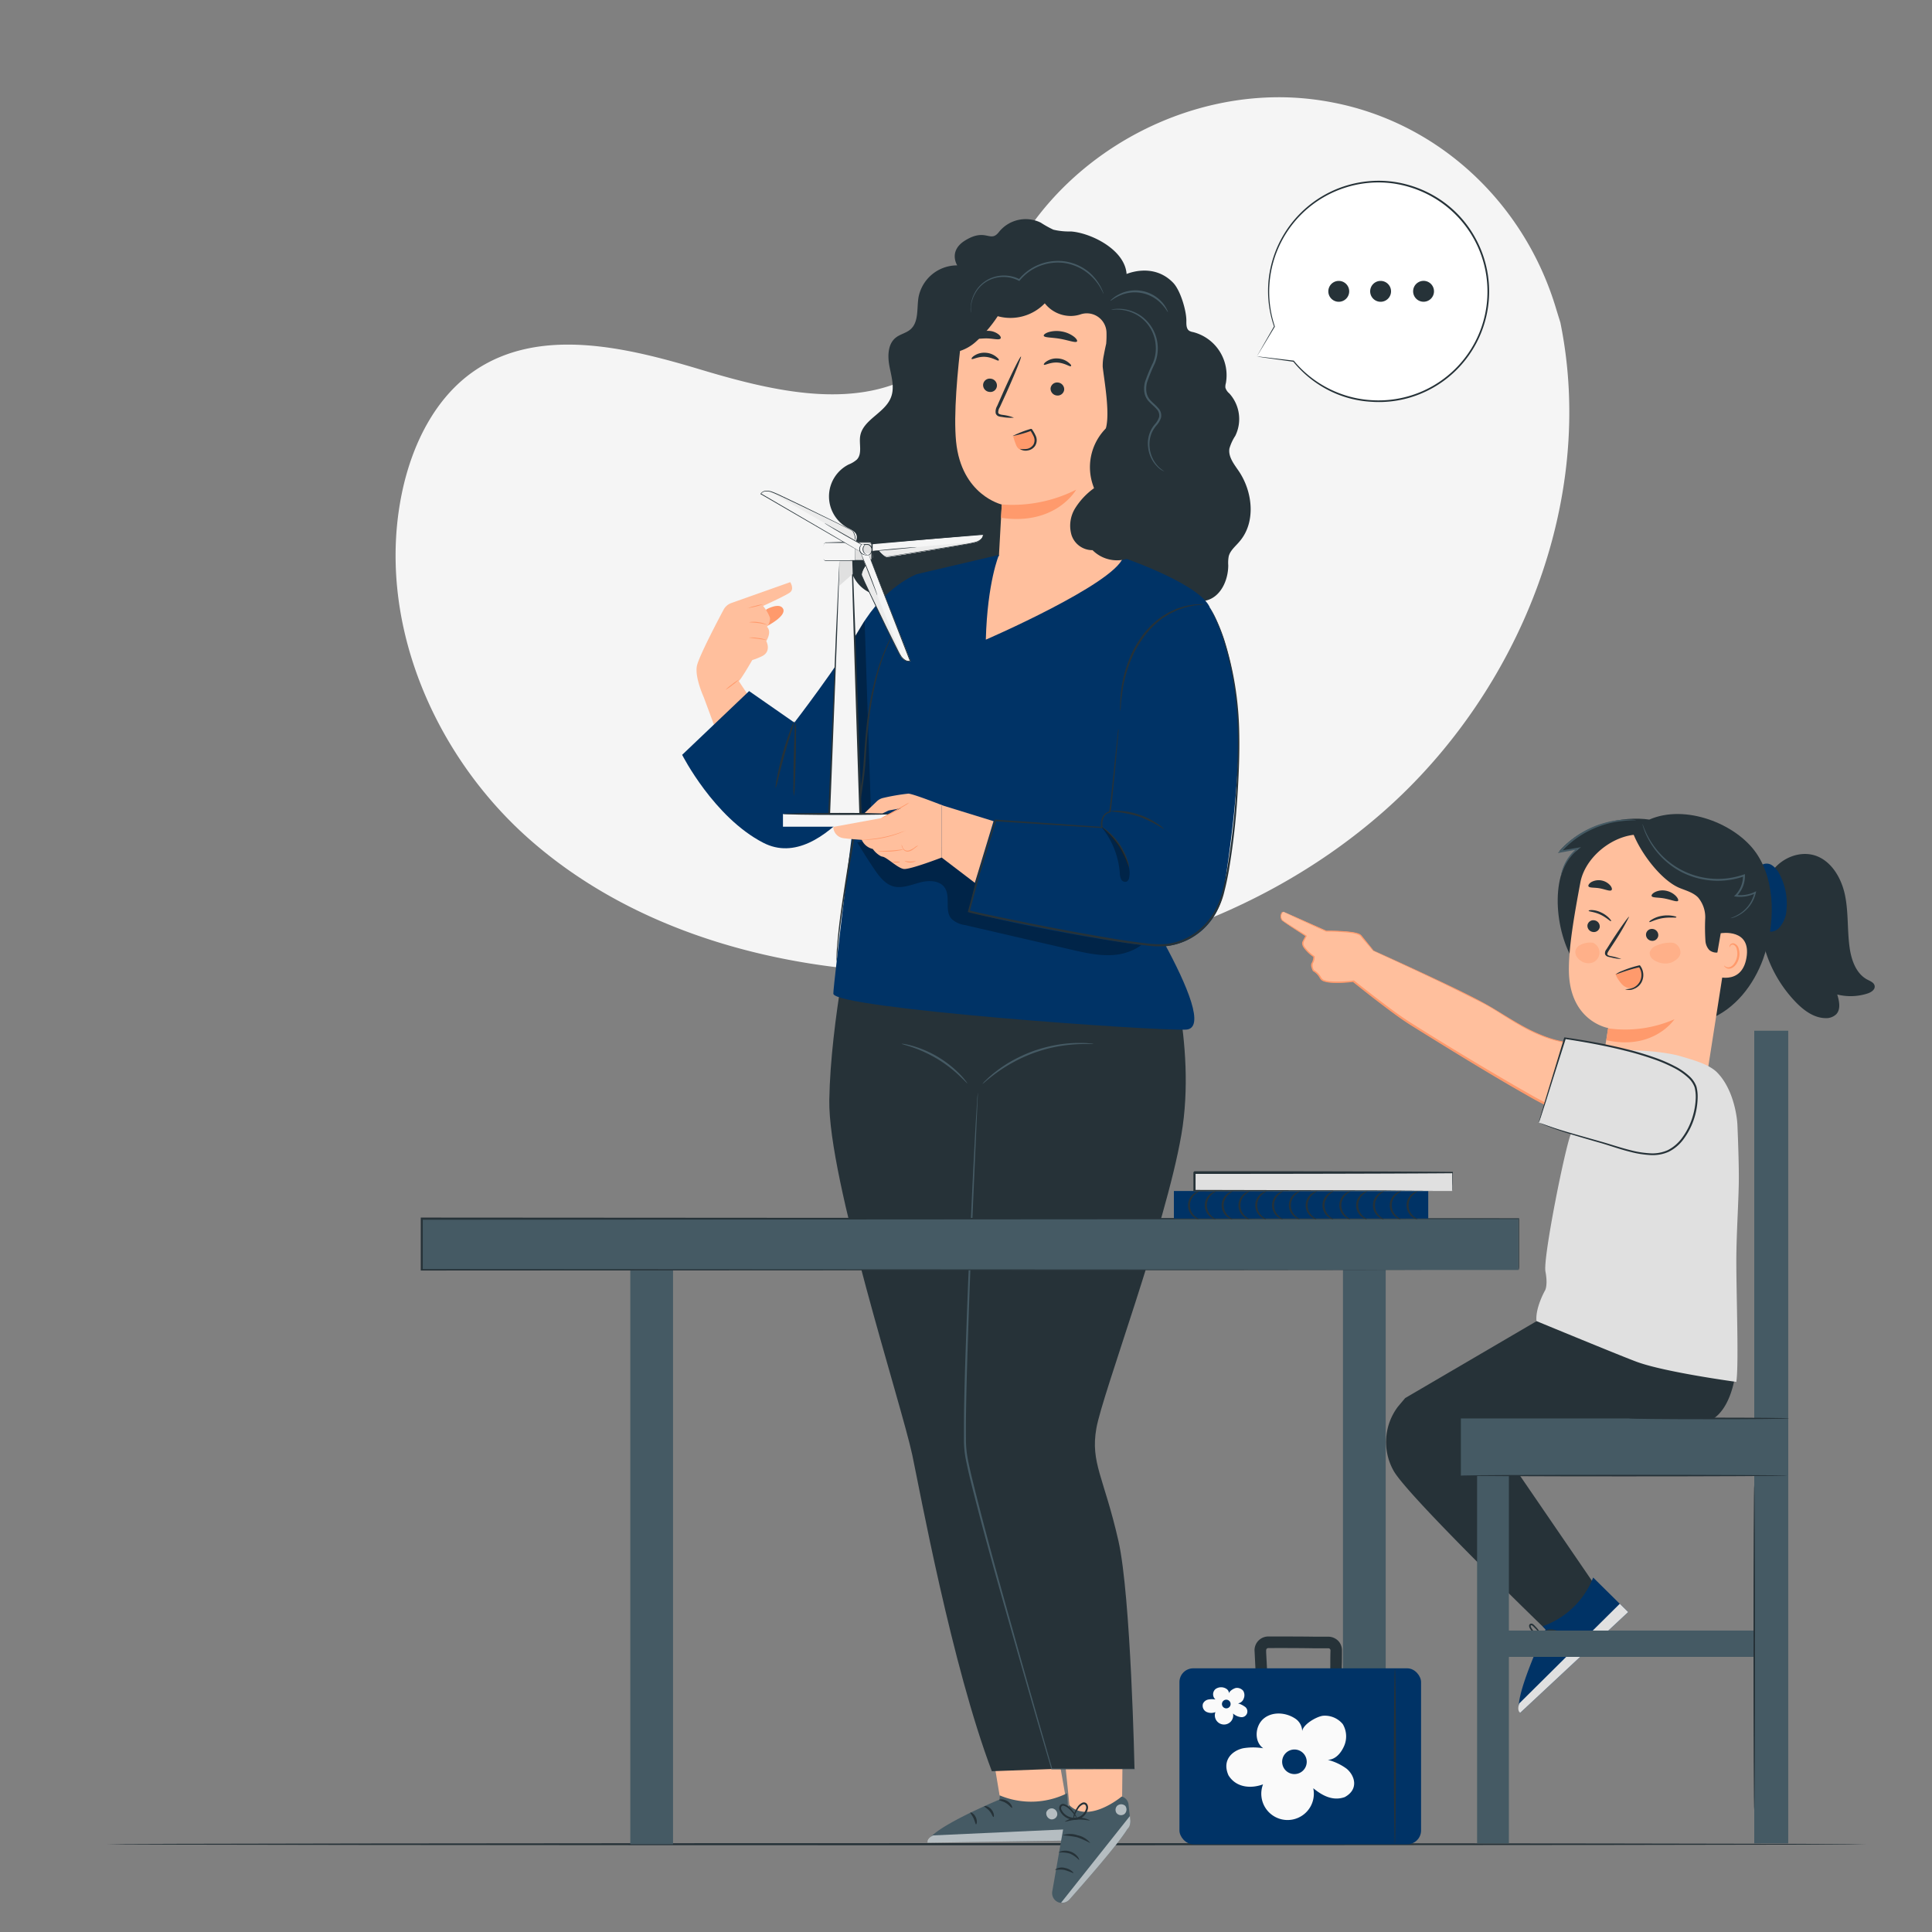 <svg xmlns="http://www.w3.org/2000/svg" viewBox="0 0 500 500"><rect x="0" y="0" width="500" height="500" fill="#808080" stroke="none"/><g id="freepik--background-simple--inject-6"><path d="M403.82,83.47l-1-3.23C394.82,53,372.81,32,345.2,26.58a73.53,73.53,0,0,0-10.77-1.33C308.34,24,281.92,37,266.69,58.56,257.74,71.24,252,87,239.1,95.58c-16.77,11.1-38.85,5.75-58,0s-41.25-11-58,.17c-10.48,7-16.47,19.32-19.06,31.72-6.84,32.84,8.07,67.77,33,89.75s58.35,32.21,91.43,34.18c46.35,2.76,94.63-10.53,129.73-41.5S413.2,129.4,403.82,83.47Z" style="fill:#f5f5f5"></path></g><g id="freepik--Floor--inject-6"><path d="M483,477.29c0,.15-102,.26-227.7.26s-227.73-.11-227.73-.26S129.55,477,255.34,477,483,477.15,483,477.29Z" style="fill:#263238"></path></g><g id="freepik--character-3--inject-6"><path d="M429.94,339.09l-30.5-1.27-1.78,4.1-34,19.9-1.88,2.23a15.18,15.18,0,0,0-1.17,16.49c3.37,6.36,40.29,42,40.29,42l13-10.64-21-30.69,10.06-8.35,37.21-4.5c8.11-1,9.07-13.85,9.07-13.85Z" style="fill:#263238"></path><path d="M399.23,420.88l.77.84s-8.9,18.74-6.57,21.56l27.94-26.08-9.06-8.94A21.84,21.84,0,0,1,399.23,420.88Z" style="fill:#003366"></path><path d="M421.37,417.2l-2.17-2.15-26,25.78s-.74,1.71.22,2.45Z" style="fill:#e0e0e0"></path><path d="M403.33,424.87s-.09-.3-.42-.62a3.74,3.74,0,0,0-1.57-.87,3.68,3.68,0,0,0-1.79-.06c-.45.1-.69.26-.68.31a9,9,0,0,1,2.36.14A9.08,9.08,0,0,1,403.33,424.87Z" style="fill:#263238"></path><path d="M404.5,423.18a4.11,4.11,0,0,0-4.55-1.26,22.15,22.15,0,0,1,2.36.3A19.17,19.17,0,0,1,404.5,423.18Z" style="fill:#263238"></path><path d="M401.79,427.55c.1,0-.3-1-1.31-1.61a2.56,2.56,0,0,0-2-.49c0,.12.89.25,1.8.84S401.69,427.61,401.79,427.55Z" style="fill:#263238"></path><path d="M399.06,423.94a2.22,2.22,0,0,0-.41-1.36,8,8,0,0,0-.91-1.25l-.62-.66a3.34,3.34,0,0,0-.38-.34.74.74,0,0,0-.64-.11.57.57,0,0,0-.37.59,1.22,1.22,0,0,0,.16.53,4.41,4.41,0,0,0,.52.78,4.67,4.67,0,0,0,1.18,1,2.31,2.31,0,0,0,1.35.46c0-.06-.5-.21-1.19-.7a5.24,5.24,0,0,1-1.05-1,4.63,4.63,0,0,1-.45-.72c-.14-.25-.15-.54,0-.55s.38.11.6.35l.63.63a9.35,9.35,0,0,1,.94,1.14C398.88,423.43,399,424,399.06,423.94Z" style="fill:#263238"></path><path d="M398.79,424s.09,0,.24,0l.12,0-.11-.07a4.74,4.74,0,0,0-1.5-.6,5.92,5.92,0,0,0-1.26-.14,5.85,5.85,0,0,0-.71,0,1,1,0,0,0-.41.11.62.62,0,0,0-.34.41.55.55,0,0,0,.32.59,1.79,1.79,0,0,0,.48.14,5.4,5.4,0,0,0,.87.1,4.81,4.81,0,0,0,1.45-.19,2.44,2.44,0,0,0,1.19-.59c0-.06-.49.16-1.26.31a5.8,5.8,0,0,1-1.37.09,5.89,5.89,0,0,1-.8-.11c-.29,0-.53-.18-.48-.25,0-.24.68-.24,1.07-.26a7.4,7.4,0,0,1,1.19.07,9.39,9.39,0,0,1,1.5.39v-.11C398.85,424,398.79,424,398.79,424Z" style="fill:#263238"></path><path d="M485.16,255.16c-.13-.85-1.1-1.23-1.86-1.62-2.91-1.51-4.15-5-4.61-8.24-.65-4.54-.28-9.21-1.22-13.7s-3.66-9.07-8.08-10.3c-3.71-1-7.84.63-10.3,3.58l-3.71,11.3a33.42,33.42,0,0,0,9.44,23.25c2.05,2.1,4.63,4,7.57,4.06a3.76,3.76,0,0,0,2.82-1c1.23-1.3.79-3.39.27-5.11a14.25,14.25,0,0,0,7.82-.26C484.24,256.82,485.32,256.13,485.16,255.16Z" style="fill:#263238"></path><path d="M455.64,224.06a2.48,2.48,0,0,1,2.89-.17,5.64,5.64,0,0,1,2,2.33,16.38,16.38,0,0,1,1.82,9.17,7.61,7.61,0,0,1-2,4.83c-.86.82-2.31,1.27-3.21.5s-.72-2.06-.57-3.17a30.41,30.41,0,0,0-1.25-13.33" style="fill:#003366"></path><path d="M454.5,220.75c-5.21-7.54-18.3-12.75-27.67-8.64-6.66-1-17,1-23.26,8.15,1.88.08,3-.57,4.92-.49-7.28,4.74-6.52,20.08-1.44,28.62l35.27,15.4c6.72-2.63,11.54-8.88,14-15.67C459.37,239.48,459.71,228.29,454.5,220.75Z" style="fill:#263238"></path><path d="M409,228.36c1.41-7.4,10.38-13.83,17.71-12.11l14.4,4.66a11.26,11.26,0,0,1,7.66,12.42l-1.26,8.15-5.61,35.86h0s-4.08,15.76-17.49,13.14c-12-2.35-9.75-15.09-9.75-15.1l1.55-9.32s-9.76-1.62-10.17-14.3C405.87,245.46,407.47,236.57,409,228.36Z" style="fill:#ffbf9d"></path><path d="M410.84,239.38a1.61,1.61,0,0,0,1.33,1.8A1.54,1.54,0,0,0,414,240a1.61,1.61,0,0,0-1.33-1.81A1.54,1.54,0,0,0,410.84,239.38Z" style="fill:#263238"></path><path d="M411.15,235.74c.13.2,1.43.22,3,.95s2.52,1.74,2.73,1.7,0-.3-.4-.75a6.9,6.9,0,0,0-2.14-1.51,6,6,0,0,0-2.44-.61C411.32,235.52,411.08,235.65,411.15,235.74Z" style="fill:#263238"></path><path d="M426,241.66a1.59,1.59,0,0,0,1.33,1.8,1.53,1.53,0,0,0,1.82-1.23,1.61,1.61,0,0,0-1.33-1.8A1.53,1.53,0,0,0,426,241.66Z" style="fill:#263238"></path><path d="M426.87,238.63c.25.08,1.46-.68,3.35-1s3.4-.05,3.58-.21-.18-.26-.85-.39a8.24,8.24,0,0,0-2.9,0,7.22,7.22,0,0,0-2.63,1C426.9,238.33,426.75,238.59,426.87,238.63Z" style="fill:#263238"></path><path d="M419.6,248.2a14.73,14.73,0,0,0-2.73-.76c-.44-.1-.84-.22-.89-.46s.15-.6.4-1l1.58-2.4a69.34,69.34,0,0,0,3.66-6.33c-.18-.08-2.12,2.62-4.33,6l-1.53,2.42a1.53,1.53,0,0,0-.37,1.29,1.12,1.12,0,0,0,.66.6,4.28,4.28,0,0,0,.73.18A13.57,13.57,0,0,0,419.6,248.2Z" style="fill:#263238"></path><path d="M416.15,266.13a31.85,31.85,0,0,0,17.2-2.35s-5.34,8.14-17.63,5.42Z" style="fill:#ff9a6c"></path><path d="M427.43,231.85c.13.55,1.66.34,3.43.69s3.19,1,3.44.56c.11-.23-.12-.76-.68-1.31a4.94,4.94,0,0,0-2.52-1.28,4.5,4.5,0,0,0-2.72.33C427.72,231.16,427.37,231.58,427.43,231.85Z" style="fill:#263238"></path><path d="M411.08,229.34c.22.52,1.54.29,3,.57s2.66.85,3,.43c.18-.2.07-.7-.39-1.24a4,4,0,0,0-4.88-.81C411.25,228.66,411,229.09,411.08,229.34Z" style="fill:#263238"></path><path d="M424.47,250.19a6.92,6.92,0,0,1,.26,3.52,2.9,2.9,0,0,1-2,2,3.23,3.23,0,0,1-2.93-.94,9.62,9.62,0,0,1-1.75-2.68C420.06,251.51,422.51,250.81,424.47,250.19Z" style="fill:#ff9a6c"></path><path d="M420.58,256a5.48,5.48,0,0,0,2.15-.4A3.65,3.65,0,0,0,424.4,254a3.65,3.65,0,0,0-.28-3.79l.25.1c-3.57.79-6.13,1.95-6.18,1.82a6.07,6.07,0,0,1,1.65-.87,26.77,26.77,0,0,1,4.42-1.43l.15,0,.1.13a3.86,3.86,0,0,1,.6,1.2,4,4,0,0,1-.31,3.1,3.77,3.77,0,0,1-1.93,1.66A2.85,2.85,0,0,1,420.58,256Z" style="fill:#263238"></path><path d="M447.32,220.35a16.07,16.07,0,0,0-6.13-3.79,38,38,0,0,0-15.93-2.46l-3.39-1c1.12,5.62,7.48,14.49,12.77,16.69,1.68.69,3.53,1.17,4.81,2.46a7.92,7.92,0,0,1,1.86,5.44,52.39,52.39,0,0,0,.06,5.88,3.84,3.84,0,0,0,1,2.3,2.87,2.87,0,0,0,3,.41,5.25,5.25,0,0,0,2.31-2.14,17.72,17.72,0,0,0,2-6.41,39.44,39.44,0,0,0,.85-9.05A13.42,13.42,0,0,0,447.32,220.35Z" style="fill:#263238"></path><path d="M445.32,241.53c.2-.06,7.92-1.24,6.67,6.31s-8.57,4.73-8.55,4.52S445.32,241.53,445.32,241.53Z" style="fill:#ffbf9d"></path><path d="M446.22,249.88s.11.11.32.25a1.27,1.27,0,0,0,1,.18c.85-.16,1.73-1.31,2-2.67a4.34,4.34,0,0,0-.06-1.94,1.52,1.52,0,0,0-.82-1.17.66.66,0,0,0-.83.23c-.14.19-.12.35-.16.36s-.14-.16,0-.46a.88.88,0,0,1,.38-.42,1,1,0,0,1,.76-.07,1.88,1.88,0,0,1,1.18,1.4,4.49,4.49,0,0,1,.1,2.17c-.3,1.52-1.31,2.81-2.46,2.95a1.46,1.46,0,0,1-1.17-.4C446.2,250.06,446.19,249.89,446.22,249.88Z" style="fill:#ff9a6c"></path><path d="M447.82,237.64a13.35,13.35,0,0,0,2.34-1.13,8.92,8.92,0,0,0,2.22-2,8.61,8.61,0,0,0,1.66-3.55l.27.21a9,9,0,0,1-5.11.86l-.45-.06.33-.32a7,7,0,0,0,2-5.09l.32.22a20.36,20.36,0,0,1-6,1.15,20.74,20.74,0,0,1-10.2-2.23,20.62,20.62,0,0,1-9.5-10.41c-.24-.64-.41-1.14-.5-1.49a2.73,2.73,0,0,1-.13-.53c.05,0,.27.7.81,1.94a21.34,21.34,0,0,0,3,4.83,20.36,20.36,0,0,0,22.39,6.29l.32-.11v.33a7.43,7.43,0,0,1-2.2,5.42l-.13-.38a8.64,8.64,0,0,0,4.88-.76l.36-.18-.09.38a8.81,8.81,0,0,1-1.79,3.68,9.2,9.2,0,0,1-2.34,2,8.9,8.9,0,0,1-1.79.81A2.49,2.49,0,0,1,447.82,237.64Z" style="fill:#455a64"></path><path d="M404,226.67a2.13,2.13,0,0,1,.07-.61,11.78,11.78,0,0,1,4.19-6.63l.16.38-4.59.84-.68.13.46-.52a24,24,0,0,1,14.72-7.94,22.05,22.05,0,0,1,3.78-.2,6.55,6.55,0,0,1,1.39.15,39.65,39.65,0,0,0-5.12.4,25.27,25.27,0,0,0-11.2,4.89,25.86,25.86,0,0,0-3.21,3l-.23-.39,4.61-.79.83-.14-.66.52a12.48,12.48,0,0,0-3.71,4.73C404.18,225.84,404,226.68,404,226.67Z" style="fill:#455a64"></path><path d="M433.06,244a8.8,8.8,0,0,0-4.44.75,2.64,2.64,0,0,0-1.66,1.71,1.9,1.9,0,0,0,.54,1.56,3.88,3.88,0,0,0,1.44.91,5.07,5.07,0,0,0,3.49.21c1.12-.4,2.5-1.46,2.46-2.65a2.62,2.62,0,0,0-1.83-2.49" style="fill:#ffb089"></path><path d="M412.4,244a5.4,5.4,0,0,0-3.46.58,2.14,2.14,0,0,0-1.24,1.63,2.34,2.34,0,0,0,.48,1.58,3.47,3.47,0,0,0,1.16,1,3.29,3.29,0,0,0,2.76.34,2.76,2.76,0,0,0,.3-5.08" style="fill:#ffb089"></path><path d="M449.36,357.63c.67-4.46,0-21.83,0-31.3,0-7,.66-16.29.65-21.8s-.38-13.66-.38-13.66-.4-8.34-5.21-13.29c-2.09-2.14-6.23-3.27-9.64-4.27-2.95-.86-11.56-2.23-23.6-1.09l-.76,9.42a86.75,86.75,0,0,1-3.82,11.69c-1.43,3-7.31,32.23-6.64,35.73s-.07,4.84-.07,4.84-2.59,4.51-2.25,8c0,0,22.59,9.34,26.17,10.62C431.24,355.18,449.36,357.63,449.36,357.63Z" style="fill:#e0e0e0"></path><path d="M332.26,236l11,4.94s8-.14,8.95,1.16,3.18,3.93,3.18,3.93,25.45,11.5,31.37,15.2,9.67,6.14,15.26,7.84,15.54,1.23,22.29,4.44,14.13,15.13,8.39,19.08-23.32-2.29-31.35-6.13-32.82-19.18-37.28-22.1S350.28,254,350.28,254s-7.49,1-8.43-.7-1.88-2-1.88-2-.8-1.28-.32-2a3.11,3.11,0,0,0,.41-1.71s-3.56-2.41-2.79-3.88l.77-1.46s-4-2.46-6-3.89C331.2,237.74,331.54,235.94,332.26,236Z" style="fill:#ffbf9d"></path><path d="M332.26,236a.55.55,0,0,0-.49.35,1.71,1.71,0,0,0,.15,1.76c1.33,1,3.49,2.27,6.17,4l.08.05,0,.08c-.36.87-1.33,1.81-.53,2.78a9.51,9.51,0,0,0,2.54,2.42l.05,0v.06a3.19,3.19,0,0,1-.47,1.87,2.18,2.18,0,0,0,.37,1.77l-.07-.06a4.61,4.61,0,0,1,1.88,1.93,1.56,1.56,0,0,0,1,.71,7.28,7.28,0,0,0,1.36.25,30.65,30.65,0,0,0,6-.22h.07l.06,0c2.21,1.75,4.56,3.6,7.07,5.5s5.13,3.89,8.05,5.7c5.82,3.67,12.18,7.56,19,11.61,3.39,2,6.9,4.09,10.53,6.13a83.79,83.79,0,0,0,11.44,5.62,91.63,91.63,0,0,0,12.62,4.07,42.65,42.65,0,0,0,6.68,1.07,19.28,19.28,0,0,0,3.4-.05,7.83,7.83,0,0,0,3.19-1,4.33,4.33,0,0,0,2-2.82,7.94,7.94,0,0,0-.17-3.59,19.19,19.19,0,0,0-3.29-6.48,21.53,21.53,0,0,0-5.15-5,15,15,0,0,0-3.16-1.56,27.07,27.07,0,0,0-3.37-1c-4.56-1.08-9.18-1.3-13.63-2a28.19,28.19,0,0,1-6.42-1.75,42.84,42.84,0,0,1-5.82-2.81c-3.69-2.07-7-4.47-10.5-6.2s-6.86-3.45-10.08-5c-6.47-3.09-12.34-5.81-17.45-8.14l0,0,0,0L352.69,243l-.6-.75a1.86,1.86,0,0,0-.74-.42,9.89,9.89,0,0,0-1.74-.39,48.75,48.75,0,0,0-6.36-.33h-.05l-8.15-3.72-2.09-1c-.47-.22-.7-.35-.7-.35l.72.3,2.11.91,8.2,3.63h-.05a47.2,47.2,0,0,1,6.4.29,9.8,9.8,0,0,1,1.8.38,2.09,2.09,0,0,1,.88.51l.61.75c.81,1,1.67,2.07,2.57,3.17l-.06,0c5.13,2.31,11,5,17.49,8.07,3.24,1.54,6.63,3.17,10.11,5s6.87,4.14,10.53,6.19a44.32,44.32,0,0,0,5.76,2.77,28,28,0,0,0,6.33,1.71c4.41.67,9,.89,13.66,2a26.53,26.53,0,0,1,3.44,1c.56.19,1.11.46,1.67.69a16.72,16.72,0,0,1,1.59.91,21.85,21.85,0,0,1,5.28,5.1,19.33,19.33,0,0,1,3.38,6.66,8.25,8.25,0,0,1,.17,3.83A4.86,4.86,0,0,1,432.6,293a8.32,8.32,0,0,1-3.4,1,18.53,18.53,0,0,1-3.49.05,42.27,42.27,0,0,1-6.77-1.08,90.89,90.89,0,0,1-12.69-4.1,85.9,85.9,0,0,1-11.5-5.66c-3.63-2.05-7.13-4.12-10.52-6.15-6.78-4.07-13.13-8-19-11.66-2.93-1.84-5.55-3.86-8.06-5.76s-4.84-3.76-7.05-5.53l.13,0a30.5,30.5,0,0,1-6.07.2,7.54,7.54,0,0,1-1.43-.28,1.86,1.86,0,0,1-1.16-.85,4.48,4.48,0,0,0-1.71-1.81l-.06,0,0,0a3.93,3.93,0,0,1-.41-1,1.52,1.52,0,0,1,0-1.07,3,3,0,0,0,.46-1.73l.05.1a9.85,9.85,0,0,1-2.59-2.51,2.31,2.31,0,0,1-.33-.81,1.63,1.63,0,0,1,0-.44,1.76,1.76,0,0,1,.16-.39c.24-.47.48-.92.71-1.35l0,.13c-2.69-1.8-4.8-3.1-6.15-4.14a1.78,1.78,0,0,1-.12-1.85A.53.53,0,0,1,332.26,236Z" style="fill:#ff9a6c"></path><path d="M398.19,290.55,405,268.74s15.32,2.57,19.92,3.59c4.87,1.07,11.94,3.5,14.59,9s-2.7,14.14-8.3,16.78S398.19,290.55,398.19,290.55Z" style="fill:#e0e0e0"></path><path d="M398.19,290.55a1.88,1.88,0,0,1,.09-.38c.09-.29.19-.66.33-1.14l1.31-4.37,4.86-16,.05-.17.18,0c4.65.67,9.91,1.55,15.5,2.92a78.9,78.9,0,0,1,8.56,2.58,39.51,39.51,0,0,1,4.29,1.9,16.93,16.93,0,0,1,4,2.77,6.87,6.87,0,0,1,1.67,2.52,10.31,10.31,0,0,1,.32,2.95,18.81,18.81,0,0,1-1,5.62,18.06,18.06,0,0,1-2.53,4.9,10.72,10.72,0,0,1-4,3.45,10.21,10.21,0,0,1-5,.81,25.73,25.73,0,0,1-4.67-.75c-3-.73-5.61-1.71-8.08-2.41-4.95-1.42-9-2.6-11.67-3.58-1.36-.48-2.4-.89-3.11-1.18l-.8-.36-.25-.12a1.49,1.49,0,0,1,.29.09l.8.29c.72.26,1.77.64,3.13,1.09,2.73.91,6.74,2,11.71,3.42,2.49.68,5.16,1.63,8.09,2.34a25.13,25.13,0,0,0,4.59.72,9.73,9.73,0,0,0,4.74-.79,10.36,10.36,0,0,0,3.82-3.32,17.58,17.58,0,0,0,2.45-4.76,19,19,0,0,0,1-5.47,10.23,10.23,0,0,0-.31-2.78,6.33,6.33,0,0,0-1.54-2.32,16.66,16.66,0,0,0-3.83-2.67,40.69,40.69,0,0,0-4.23-1.88,81.92,81.92,0,0,0-8.5-2.58c-5.56-1.39-10.8-2.29-15.44-3l.23-.14c-2.1,6.58-3.82,12-5,15.8-.61,1.87-1.09,3.34-1.42,4.39l-.39,1.15A3.5,3.5,0,0,1,398.19,290.55Z" style="fill:#263238"></path><rect x="335.13" y="421.7" width="102.5" height="8.23" transform="translate(-39.43 812.19) rotate(-90)" style="fill:#455a64"></rect><rect x="387" y="422" width="69.86" height="6.81" transform="translate(843.87 850.8) rotate(180)" style="fill:#455a64"></rect><rect x="454" y="266.75" width="8.79" height="210.31" transform="translate(916.79 743.81) rotate(180)" style="fill:#455a64"></rect><rect x="378.07" y="367.08" width="84.72" height="14.8" transform="translate(840.86 748.97) rotate(180)" style="fill:#455a64"></rect><path d="M378.07,381.89c0,.11,18.92.2,42.24.2s42.24-.09,42.24-.2-18.9-.21-42.24-.21S378.07,381.77,378.07,381.89Z" style="fill:#263238"></path><path d="M421.48,367.08c0,.12,9.3.21,20.77.21s20.76-.09,20.76-.21-9.29-.2-20.76-.2S421.48,367,421.48,367.08Z" style="fill:#263238"></path><path d="M454,384.35c-.11,0-.2,18.83-.2,42s.09,42.07.2,42.07.2-18.83.2-42.07S454.11,384.35,454,384.35Z" style="fill:#263238"></path></g><g id="freepik--character-2--inject-6"><polygon points="275.82 465.29 274.14 455.74 257.2 455.71 259.05 466.8 265.1 470.45 275.82 465.29" style="fill:#ffbf9d"></polygon><path d="M258.69,464.63v1.09s-18.48,7.63-18.65,11.15l36.83-.54-.68-12.25A21,21,0,0,1,258.69,464.63Z" style="fill:#455a64"></path><g style="opacity:0.6"><path d="M272.53,468.06a1.5,1.5,0,0,1,1.07,1.7,1.45,1.45,0,0,1-1.68,1.07A1.59,1.59,0,0,1,270.8,469a1.5,1.5,0,0,1,1.87-.92" style="fill:#fff"></path></g><g style="opacity:0.6"><path d="M276.88,476.33l-.16-2.94L241.48,475s-1.63.74-1.43,1.89Z" style="fill:#fff"></path></g><path d="M258.57,465.83c0,.18.91.25,1.8.81s1.38,1.32,1.54,1.24-.12-1.11-1.21-1.77S258.53,465.66,258.57,465.83Z" style="fill:#263238"></path><path d="M254.73,467.48c0,.18.74.47,1.37,1.22s.81,1.56,1,1.55.28-1-.51-1.95S254.73,467.31,254.73,467.48Z" style="fill:#263238"></path><path d="M252.6,472.14c.17,0,.4-.87-.07-1.85s-1.33-1.35-1.4-1.2.45.67.83,1.48S252.42,472.12,252.6,472.14Z" style="fill:#263238"></path><polygon points="274.4 444.06 277.32 472.49 290.35 470.32 290.64 442.33 274.4 444.06" style="fill:#ffbf9d"></polygon><path d="M290.3,464.93s-8.63,7.26-13.63,2.17l-.91,2.78-3.43,19.58a2.56,2.56,0,0,0,1.77,2.92,2.6,2.6,0,0,0,2.64-.75c3.47-3.89,16.13-18.23,15.82-20l-.5-4.68a2.38,2.38,0,0,0-1.76-2Z" style="fill:#455a64"></path><g style="opacity:0.6"><path d="M274.57,492.47,292.41,470l.1,1a2.83,2.83,0,0,1-.73,2.35c-1.4,2.26-5.38,7.39-15,18.23a2.61,2.61,0,0,1-2.25.85Z" style="fill:#fff"></path></g><g style="opacity:0.6"><path d="M289.22,467.25a1.49,1.49,0,0,0-.24,2,1.51,1.51,0,0,0,2,.24,1.56,1.56,0,0,0,.25-2.12,1.57,1.57,0,0,0-2.14,0" style="fill:#fff"></path></g><path d="M279.27,481.4a7.4,7.4,0,0,0-2.34-1.68,7.84,7.84,0,0,0-2.91-.27c0-.06.27-.28.85-.41a4,4,0,0,1,2.25.18,3.89,3.89,0,0,1,1.81,1.33C279.26,481,279.33,481.37,279.27,481.4Z" style="fill:#263238"></path><path d="M277.8,484.79a21.43,21.43,0,0,0-2.29-.84c-1.31-.26-2.39.07-2.45-.08a2.92,2.92,0,0,1,2.56-.44C277.12,483.71,277.93,484.71,277.8,484.79Z" style="fill:#263238"></path><path d="M282.18,477a24.2,24.2,0,0,0-3.44-1.53,27.77,27.77,0,0,0-3.76-.5,5.82,5.82,0,0,1,3.91,0A5.52,5.52,0,0,1,282.18,477Z" style="fill:#263238"></path><path d="M282.07,471.1c-.05.15-1.48-.28-3.26-.18s-3.17.65-3.23.5a6.49,6.49,0,0,1,6.49-.32Z" style="fill:#263238"></path><path d="M277.79,471s-.06-.33,0-.91a6.38,6.38,0,0,1,1-2.33,2.9,2.9,0,0,1,1.37-1.24,1,1,0,0,1,1.13.32,1.58,1.58,0,0,1,.29,1.12,3.6,3.6,0,0,1-3.46,3,4.17,4.17,0,0,1-3.89-2.47,1.36,1.36,0,0,1,.05-1.18,1,1,0,0,1,1.09-.43,3.63,3.63,0,0,1,1.56,1,7,7,0,0,1,1.51,2,2.16,2.16,0,0,1,.3.87,11.18,11.18,0,0,0-2.07-2.61,3.34,3.34,0,0,0-1.38-.81.53.53,0,0,0-.6.23.94.94,0,0,0,0,.77,3.72,3.72,0,0,0,3.4,2.11,3.12,3.12,0,0,0,3-2.48,1.18,1.18,0,0,0-.17-.79.57.57,0,0,0-.62-.19,2.67,2.67,0,0,0-1.18,1A9.14,9.14,0,0,0,277.79,471Z" style="fill:#263238"></path><path d="M220.75,237.77s-5.79,26.4-6.13,46.89,18.64,78.57,21.48,91.9c1.93,9.07,10.21,54.42,20.59,81.83l15.53-.57s-13-92.24-13-101.9,1.41-61.13,1.41-61.13l3.45-39.17Z" style="fill:#263238"></path><path d="M301.53,244.84c-1.14.43-41.11,9-41.11,9S251,360.05,250.36,374s21.86,83.84,21.86,83.84h21.39s-.92-44.79-4.16-59.05c-3.76-16.52-7.28-20.2-5.71-29.15s17.91-52.26,22-76S301.53,244.84,301.53,244.84Z" style="fill:#263238"></path><path d="M233.33,270.12s.29,0,.8.08a19.83,19.83,0,0,1,2.12.5,28,28,0,0,1,12.22,7.36,16.73,16.73,0,0,1,1.43,1.65c.32.41.48.64.45.67s-.81-.8-2.14-2.05a33.75,33.75,0,0,0-5.64-4.29,34.42,34.42,0,0,0-6.43-3C234.42,270.46,233.31,270.2,233.33,270.12Z" style="fill:#455a64"></path><path d="M293.9,457.82l-.37,0-1.09,0-4.24,0-16,.08h-.12l0-.12c-2.54-8.62-5.78-19.75-9.43-32.58S254.85,398,251,382.46c-.39-1.68-.78-3.35-1.09-5a26.46,26.46,0,0,1-.44-5.09c0-3.36,0-6.68.08-9.93.13-6.51.35-12.78.56-18.76.42-11.95.9-22.71,1.32-31.75s.8-16.34,1.09-21.39c.16-2.51.28-4.46.37-5.82,0-.66.09-1.17.13-1.51s.07-.51.07-.51c-.06,1.42-.51,11.43-1.29,29.25-.38,9-.81,19.79-1.21,31.75-.2,6-.4,12.24-.53,18.75-.06,3.25-.11,6.56-.07,9.91a26.28,26.28,0,0,0,.43,5c.3,1.66.7,3.34,1.09,5,3.8,15.48,7.95,30,11.53,42.82s6.83,24,9.29,32.61l-.15-.12,16,.08,4.24,0,1.09,0A1.7,1.7,0,0,1,293.9,457.82Z" style="fill:#455a64"></path><path d="M283,270.16c0,.1-1.77-.06-4.6.1a39.7,39.7,0,0,0-4.93.61A38.19,38.19,0,0,0,262.08,275a39.38,39.38,0,0,0-4.2,2.66c-2.29,1.67-3.54,2.91-3.61,2.84a5.25,5.25,0,0,1,.84-.91,13.61,13.61,0,0,1,1.06-1c.43-.37.91-.81,1.49-1.23a34,34,0,0,1,4.18-2.79,39.53,39.53,0,0,1,5.61-2.57,38.72,38.72,0,0,1,5.95-1.57,35.87,35.87,0,0,1,5-.51c.72,0,1.36,0,1.93,0a14.06,14.06,0,0,1,1.46.09A6.79,6.79,0,0,1,283,270.16Z" style="fill:#455a64"></path><path d="M292.32,145.32c-1.84-1.51-7.17-2.6-12.19-3.73l-19.94-.35c-.4.19-5.7,2.89-5.7,2.89l-5.65,6.53-3.49,14.91,1.85,11.63s41.63-24,41.34-24.07S292.32,145.32,292.32,145.32Z" style="fill:#ffbf9d"></path><path d="M221.64,138.4c-.33-.88-1.32-1.29-2.15-1.73a9.26,9.26,0,0,1,.16-16.47,7.1,7.1,0,0,0,2.13-1.29c1.41-1.52.52-4,.83-6,.67-4.35,6.48-6,8-10.15.95-2.51.1-5.29-.41-7.92s-.47-5.8,1.63-7.46c1.13-.9,2.67-1.17,3.77-2.11,2.26-1.94,1.62-5.5,2.13-8.43a10.17,10.17,0,0,1,10-8.16s-2.41-3.73,2.1-6.48c5.44-3.32,6.43.8,8.72-2.19a8.85,8.85,0,0,1,10.8-2.39,26.76,26.76,0,0,0,3.26,1.82,17.52,17.52,0,0,0,4.53.46c5.8.41,16.32,5.83,14.15,13.59l-29.83,69.26a67.9,67.9,0,0,0-11.91,5.77c-1.11.72-1.48,10.36-2.73,10.77a8.5,8.5,0,0,1-4.87-.07,14,14,0,0,1-8.27-6.42,8.91,8.91,0,0,1-12.81-11.41C221.36,140.42,222,139.39,221.64,138.4Z" style="fill:#263238"></path><path d="M293.63,83.4,294,79l-26.46-6.7c-8.19-1.37-17.61,6.36-18.63,14.61-1.14,9.17-2.16,20.4-1.48,27.33,1.36,13.93,11.83,16.33,11.83,16.33l-.76,13.7,30.5,2.22Z" style="fill:#ffbf9d"></path><path d="M254.43,99.53a1.78,1.78,0,0,0,1.6,1.89A1.69,1.69,0,0,0,258,99.93,1.78,1.78,0,0,0,256.36,98,1.71,1.71,0,0,0,254.43,99.53Z" style="fill:#263238"></path><path d="M251.46,92.9c.21.24,1.61-.67,3.51-.55s3.25,1.16,3.47.94-.09-.53-.68-1a4.79,4.79,0,0,0-2.75-1,4.64,4.64,0,0,0-2.81.72C251.58,92.38,251.36,92.79,251.46,92.9Z" style="fill:#263238"></path><path d="M271.89,100.46a1.78,1.78,0,0,0,1.6,1.89,1.7,1.7,0,0,0,1.92-1.49A1.77,1.77,0,0,0,273.82,99,1.71,1.71,0,0,0,271.89,100.46Z" style="fill:#263238"></path><path d="M270.16,94.38c.21.25,1.61-.67,3.52-.55s3.24,1.16,3.46.94-.09-.53-.67-1a4.83,4.83,0,0,0-2.76-1,4.64,4.64,0,0,0-2.81.72C270.29,93.87,270.06,94.27,270.16,94.38Z" style="fill:#263238"></path><path d="M262.4,108.09a12.41,12.41,0,0,0-3.06-.74c-.48-.08-.94-.21-1-.54a2.49,2.49,0,0,1,.41-1.42l1.66-3.62c2.32-5.16,4-9.4,3.82-9.5s-2.26,4-4.57,9.17l-1.6,3.64a2.84,2.84,0,0,0-.37,1.9,1.24,1.24,0,0,0,.76.76,3.47,3.47,0,0,0,.82.16A12.14,12.14,0,0,0,262.4,108.09Z" style="fill:#263238"></path><path d="M259.26,130.55a36.56,36.56,0,0,0,19.25-3.82s-5.24,9.39-19.45,7.27Z" style="fill:#ff9a6c"></path><path d="M266.75,111.36c.77.31.59.88,1.05,1.59a2,2,0,0,1,0,2.28,4.33,4.33,0,0,1-2.92,1.33c-1.59-.09-1.85-1.23-2.26-2.3l-.43-1.33C263.51,112.5,266.15,111.12,266.75,111.36Z" style="fill:#ff9a6c"></path><path d="M270.12,86.89c.16.53,2.07.4,4.29.8s4,1.12,4.32.67c.14-.21-.14-.72-.84-1.26a7.2,7.2,0,0,0-3.15-1.32,7.28,7.28,0,0,0-3.41.19C270.49,86.25,270.06,86.64,270.12,86.89Z" style="fill:#263238"></path><path d="M252.49,87.43c.31.45,1.65.08,3.23.16s2.9.46,3.23,0c.15-.21,0-.66-.59-1.1a4.42,4.42,0,0,0-2.58-.87,4.49,4.49,0,0,0-2.63.71C252.57,86.78,252.36,87.21,252.49,87.43Z" style="fill:#263238"></path><path d="M249,76.94a23.13,23.13,0,0,1,12.6-8.32l22.35,2.81L290,75.1a4.1,4.1,0,0,0-.71-3c2.1-1.61,9.27-4.2,14.34,1.1,1.83,1.91,3.36,7,3.4,9.65,0,1-.08,2.22.76,2.77a3,3,0,0,0,1,.33,11.52,11.52,0,0,1,8.46,13.23,3.17,3.17,0,0,0-.12,1.14,3.06,3.06,0,0,0,1,1.48,9.87,9.87,0,0,1,1.56,11,12,12,0,0,0-1.52,3.29c-.34,2.15,1.23,4.07,2.45,5.87,3.64,5.42,4.42,13.28.14,18.21-1,1.2-2.38,2.27-2.77,3.81a9.38,9.38,0,0,0-.12,2.31c0,3.93-2,8.33-5.89,9.16-2.13.46-4.72-.14-6.24,1.43a9.24,9.24,0,0,0-1.36,2.49,8,8,0,0,1-9.19,4c-3.47-1.07-4.62-15.14-4.12-18.74-4.2-1.52-7.31-1.79-7.11-6.26,0,0,.65-7.68-.6-11.42s1.26-11.71,2.68-15.58-.28-12.88-.66-16.46a13.44,13.44,0,0,1,.3-3.06h0c.16-.87.36-1.85.6-2.9a25.63,25.63,0,0,0,.08-2.88,5.09,5.09,0,0,0-6.66-4.73,8.26,8.26,0,0,1-2.41.43,8.57,8.57,0,0,1-6.9-3.27,12.34,12.34,0,0,1-12.18,3.33,33.54,33.54,0,0,1-5.78,6.72,11.31,11.31,0,0,1-8.18,2.81A23.16,23.16,0,0,1,249,76.94Z" style="fill:#263238"></path><path d="M251.27,80.93s0-.5,0-1.4a8.78,8.78,0,0,1,1.15-3.64,8.14,8.14,0,0,1,4.27-3.68,8.64,8.64,0,0,1,6.95.43l.16.09.12-.15a12.67,12.67,0,0,1,3-2.66,13,13,0,0,1,8.3-1.89,12.77,12.77,0,0,1,6.44,2.78,13.52,13.52,0,0,1,3.11,3.64c.57,1,.78,1.59.83,1.57a1.84,1.84,0,0,0-.14-.44,9,9,0,0,0-.53-1.22A13,13,0,0,0,282,70.57a12.7,12.7,0,0,0-6.59-2.95,13.17,13.17,0,0,0-11.75,4.68l.28,0a8.9,8.9,0,0,0-7.3-.4,8.4,8.4,0,0,0-4.39,3.89,8.78,8.78,0,0,0-1.05,3.78,7.36,7.36,0,0,0,0,1A1.81,1.81,0,0,0,251.27,80.93Z" style="fill:#455a64"></path><path d="M263.94,116.16a6.28,6.28,0,0,0,1.91,0,2.55,2.55,0,0,0,1.59-1.09,2.34,2.34,0,0,0,0-2.27,10.32,10.32,0,0,0-.82-1.42l.29.1a30.15,30.15,0,0,1-4.88,1.37,28.1,28.1,0,0,1,4.72-1.85L267,111l.11.16a8.47,8.47,0,0,1,.87,1.49,2.75,2.75,0,0,1-.1,2.74,2.79,2.79,0,0,1-1.92,1.19A2.54,2.54,0,0,1,263.94,116.16Z" style="fill:#263238"></path><path d="M302.25,80.76c-.09,0-.5-.87-1.56-2a9.48,9.48,0,0,0-11.08-2.18c-1.42.65-2.15,1.34-2.21,1.26s.14-.22.47-.52a8.13,8.13,0,0,1,1.58-1.07A9.26,9.26,0,0,1,301,78.51,7.46,7.46,0,0,1,302,80.1C302.21,80.5,302.28,80.74,302.25,80.76Z" style="fill:#455a64"></path><path d="M301.39,122.05a5.3,5.3,0,0,1-1.77-1.16,8.26,8.26,0,0,1-2.49-5.17,7.59,7.59,0,0,1,1.74-5.91,5.21,5.21,0,0,0,1.12-1.92,2.33,2.33,0,0,0-.65-2c-.52-.62-1.2-1.15-1.82-1.79a4.56,4.56,0,0,1-1.33-2.43,6.6,6.6,0,0,1,.14-2.83,40.7,40.7,0,0,1,2.08-5,9.71,9.71,0,0,0,.65-4.83A9.82,9.82,0,0,0,295,82a10.4,10.4,0,0,0-5.28-1.86c-1.35-.09-2.09.08-2.1,0a2.21,2.21,0,0,1,.54-.13,9,9,0,0,1,1.57-.09,10.27,10.27,0,0,1,5.48,1.76,10.36,10.36,0,0,1,3.7,12.3,43.9,43.9,0,0,0-2.06,5,6.25,6.25,0,0,0-.13,2.61,4,4,0,0,0,1.19,2.18c.58.61,1.27,1.15,1.83,1.82a2.81,2.81,0,0,1,.74,2.48,5.43,5.43,0,0,1-1.24,2.09,8.46,8.46,0,0,0-1.15,1.81,7.77,7.77,0,0,0-.57,3.79,8.31,8.31,0,0,0,2.26,5A11.81,11.81,0,0,0,301.39,122.05Z" style="fill:#455a64"></path><path d="M198.41,157.67s3.43-1.9,4.28-.07-4.05,4.36-4.05,4.36l-1.9-2.24Z" style="fill:#ff9a6c"></path><path d="M182.12,180.41s-2.38-5.18-1.75-8.11c.51-2.37,5.12-11.18,6.88-14.49a3.68,3.68,0,0,1,2-1.74l15.26-5.41s1.15,1.78-.09,2.68-6.94,3.48-6.94,3.48a10.3,10.3,0,0,1,1.81,3.12,3.47,3.47,0,0,1-.81,2.28s1.39,1-.17,3.7c0,0,1.45,2.65-1.11,3.91a18.71,18.71,0,0,1-2.52,1s-2.84,4.94-3.46,5.39c-.1.08,4.31,6.43,4.31,6.43l-8.34,11.45Z" style="fill:#ffbf9d"></path><path d="M187.75,178.53a13.29,13.29,0,0,1,1.68-1.41,11.86,11.86,0,0,1,1.81-1.24,12.79,12.79,0,0,1-1.68,1.4A11.84,11.84,0,0,1,187.75,178.53Z" style="fill:#ff9a6c"></path><path d="M193.76,165a9.23,9.23,0,0,1,2.3.11,9.07,9.07,0,0,1,2.26.49c0,.06-1-.13-2.28-.29S193.76,165,193.76,165Z" style="fill:#ff9a6c"></path><path d="M198.51,161.67c0,.06-1-.26-2.29-.43s-2.31-.15-2.32-.22a6.73,6.73,0,0,1,2.35,0A7,7,0,0,1,198.51,161.67Z" style="fill:#ff9a6c"></path><path d="M193.42,157.44a11.85,11.85,0,0,1,2-.62,10,10,0,0,1,2.06-.42,21.45,21.45,0,0,1-4.07,1Z" style="fill:#ff9a6c"></path><path d="M290.63,144.31s21.91,7.46,22.74,13.82-25.51,63.61-25.51,63.61,29.41,44.36,19,44.73c-8.91.32-90.55-5.49-91.19-9.28-.2-1.2,7.54-63.85,9.2-75.46s12.32-33.12,12.32-33.12l21.34-5s-3,7-3.4,21.93C255.12,165.57,288.14,151.22,290.63,144.31Z" style="fill:#003366"></path><g style="opacity:0.3"><path d="M236.55,216,221.85,218q2.13,3.56,4.46,7c1.26,1.85,2.74,3.79,4.89,4.39s4.6-.38,6.86-1,5.13-.59,6.44,1.35c1.56,2.31-.09,5.88,1.7,8a6.21,6.21,0,0,0,3.51,1.66l27.56,6.37c3.8.88,7.7,1.76,11.58,1.31s7.81-2.5,9.44-6Q266.94,229.74,236.55,216Z"></path></g><path d="M313.17,157.37s6.14,9.24,7.26,29.24c.64,11.38-1.44,29.14-3.64,43.34-1.53,9.94-9.45,15.13-17.07,15-7-.16-39.29-6-49-9.05l2.32-9.87,4.08-13.46,28.05,1.59a3,3,0,0,1,1.33-3.41c2.05-1.6,5.92-16.4,5.92-16.4Z" style="fill:#003366"></path><path d="M289.47,188.72s0,.15,0,.45-.06.77-.1,1.35c-.11,1.2-.27,2.94-.46,5.19s-.48,5.06-.79,8.31c-.17,1.63-.34,3.37-.56,5.23l-.09.7,0,.1s-.07.18-.14.19l-.16.06a3,3,0,0,0-.32.11,2.38,2.38,0,0,0-1.05.86,3.91,3.91,0,0,0-.42,2.81l0,.21h-.21l-27.56-1.75.23-.15c-1.11,3.57-2.27,7.34-3.48,11.25-.3,1-.63,2-.91,3s-.54,2-.81,3c-.55,2.05-1.11,4.14-1.67,6.25l-.08-.25,1.87.43,2,.45,4.09.86,8.42,1.72c5.71,1.13,11.6,2.25,17.62,3.28,3.86.66,7.69,1.29,11.47,1.72a24.55,24.55,0,0,0,5.6.19,16.42,16.42,0,0,0,5.24-1.59,17.15,17.15,0,0,0,7.44-7.47,20.67,20.67,0,0,0,1.79-4.89c.44-1.67.78-3.35,1.08-5a187.8,187.8,0,0,0,2.29-19.11c.42-6,.63-11.64.54-16.76a85.68,85.68,0,0,0-3.73-23.91,48.44,48.44,0,0,0-2.4-6.15c-.32-.68-.59-1.19-.77-1.53l-.28-.51a5,5,0,0,1,.32.48c.2.34.49.84.83,1.51a46.92,46.92,0,0,1,2.5,6.13,84.64,84.64,0,0,1,3.9,24c.12,5.14-.08,10.77-.48,16.8A183.48,183.48,0,0,1,318,225.43c-.3,1.67-.64,3.37-1.08,5.06a20.66,20.66,0,0,1-1.82,5,17.65,17.65,0,0,1-7.65,7.69,16.66,16.66,0,0,1-5.41,1.65,24.89,24.89,0,0,1-5.72-.19c-3.8-.42-7.63-1-11.49-1.71-6-1-11.93-2.16-17.64-3.3l-8.42-1.72-4.09-.87-2-.45-1-.23-.51-.12-.58-.19-.13,0,.05-.2,1.68-6.26c.28-1,.55-2.05.82-3.06s.61-2,.91-3c1.22-3.92,2.4-7.68,3.51-11.26l0-.16h.18L285.19,214l-.18.2a4.21,4.21,0,0,1,.49-3.06,2.8,2.8,0,0,1,1.19-1L287,210l.18-.06c-.05,0-.11.08-.09,0l0-.08c0-.23.07-.46.1-.69.23-1.85.41-3.59.59-5.22.34-3.24.63-6,.87-8.29s.42-4,.54-5.19c.07-.58.12-1,.15-1.34S289.47,188.72,289.47,188.72Z" style="fill:#263238"></path><path d="M176.54,195.35s8.19,16.16,21,22.76C213.6,226.43,230,195.54,230,195.54l7.23-46.93s-8.24,3.06-14.33,13.46S205.58,187,205.58,187l-11.71-8.15Z" style="fill:#003366"></path><g style="opacity:0.3"><polygon points="223.76 160.58 220.35 166.14 220.35 211.79 225.46 211.79 223.76 160.58"></polygon></g><path d="M231.55,163.11a4.72,4.72,0,0,1-.37.81c-.26.52-.64,1.29-1.08,2.3A59.14,59.14,0,0,0,227,175a88.75,88.75,0,0,0-2.35,13.64c-.28,2.6-.45,5.33-.63,8.18s-.6,5.78-1.05,8.76c-.9,6-1.93,11.64-2.81,16.8s-1.65,9.8-2.21,13.71-.92,7.09-1.13,9.29c-.09,1.07-.16,1.91-.21,2.54a4.74,4.74,0,0,1-.11.88,5,5,0,0,1,0-.89c0-.58,0-1.44.11-2.55.16-2.2.45-5.4,1-9.32s1.25-8.58,2.11-13.75,1.87-10.82,2.77-16.78c.45-3,.86-5.9,1.05-8.73s.37-5.58.66-8.19a84.91,84.91,0,0,1,2.48-13.69,53.57,53.57,0,0,1,3.26-8.8c.47-1,.88-1.75,1.17-2.26A5.21,5.21,0,0,1,231.55,163.11Z" style="fill:#263238"></path><path d="M221.26,140.18H225a.74.74,0,0,1,.7.73l.15,3.21a.75.75,0,0,1-.7.81l-3.86,0Z" style="fill:#e0e0e0"></path><path d="M229.49,144.13c.74.07,20.95-3.23,22.81-3.71a2.61,2.61,0,0,0,2.2-2.12L224,141l-.13,1.79,3.62-.29S228.75,144.06,229.49,144.13Z" style="fill:#f5f5f5"></path><path d="M252.3,140.42a5.76,5.76,0,0,0,.83-.28l-1.3.1-24.32,2.24s1.24,1.58,2,1.65S250.44,140.9,252.3,140.42Z" style="fill:#ebebeb"></path><path d="M224.86,142.69s2.77-.33,6.2-.64,6.2-.51,6.2-.46-2.76.33-6.19.64S224.87,142.74,224.86,142.69Z" style="fill:#263238"></path><polygon points="217.34 144.98 214.62 211.06 222.74 211.06 220.56 144.98 217.34 144.98" style="fill:#f5f5f5"></polygon><path d="M217.34,145h.18l.58,0,2.46,0h.07V145c.38,8.22,1.32,34.55,2.37,66.07v.27h-8.66v-.27c.81-18.54,1.53-35.08,2-47,.28-5.91.5-10.68.66-14,.08-1.61.14-2.87.19-3.76,0-.41,0-.73.06-1a1.25,1.25,0,0,1,0-.32,3.42,3.42,0,0,1,0,.36c0,.25,0,.58,0,1,0,.9-.07,2.19-.12,3.83-.12,3.34-.29,8.13-.5,14.06-.46,11.9-1.1,28.37-1.82,46.84l-.26-.27h8.12l-.26.27c-1-31.52-1.83-57.86-2-66.08l.08.07-2.42-.05h-.6A.8.8,0,0,1,217.34,145Z" style="fill:#263238"></path><polygon points="217.34 144.98 217.16 151.64 220.67 148.55 220.56 144.98 217.34 144.98" style="fill:#e0e0e0"></polygon><path d="M213.26,141.11v3.32a.55.55,0,0,0,.55.55h7.45v-4.8l-7.48.38A.56.56,0,0,0,213.26,141.11Z" style="fill:#f5f5f5"></path><path d="M213.26,140.93a.43.43,0,0,1,.09-.33.51.51,0,0,1,.35-.23c.17,0,.36,0,.57,0l3.59-.11,5.33-.13,1.54,0h.4a.71.71,0,0,1,.44.1.66.66,0,0,1,.27.38,3.32,3.32,0,0,1,0,.43c0,1.09,0,2.22,0,3.38a.66.66,0,0,1-.55.73h-5.68l-5.33,0h-.56a.62.62,0,0,1-.5-.27.9.9,0,0,1-.09-.52v-.47c0-.57,0-1.09,0-1.54s0-.7,0-1a2.3,2.3,0,0,1,0-.34,2.3,2.3,0,0,1,0,.34l0,1c0,.45,0,1,0,1.54v.47a.7.7,0,0,0,.08.44c.17.3.57.2.95.21l5.33,0h5.65a.44.44,0,0,0,.37-.52c0-1.15,0-2.28,0-3.38,0-.28,0-.52-.2-.64s-.46-.05-.72-.07l-1.54,0-5.33.09-3.6,0h-.56a.54.54,0,0,0-.33.19A.62.62,0,0,0,213.26,140.93Z" style="fill:#263238"></path><path d="M220.6,137.43c-.56-.49-19-9.44-20.77-10.12a2.6,2.6,0,0,0-3,.46l26.45,15.39,1.13-1.39-3.12-1.85S221.17,137.91,220.6,137.43Z" style="fill:#f5f5f5"></path><path d="M199.83,127.31a6.5,6.5,0,0,0-.84-.25l1.12.66,21.16,12.2s-.1-2-.67-2.49S201.62,128,199.83,127.31Z" style="fill:#ebebeb"></path><path d="M213.41,135.39a3.06,3.06,0,0,1,.43.22l1.14.66,3.78,2.14c1.48.84,2.81,1.61,3.76,2.19l1.12.71a2.14,2.14,0,0,1,.39.28,2.52,2.52,0,0,1-.43-.22l-1.14-.66-3.79-2.14c-1.47-.84-2.8-1.61-3.75-2.2-.48-.29-.86-.53-1.12-.7A2.14,2.14,0,0,1,213.41,135.39Z" style="fill:#263238"></path><path d="M223,148.8c.15.73,9,19.18,10,20.83a2.61,2.61,0,0,0,2.66,1.51l-11.19-28.48-1.75.38,1.3,3.4S222.87,148.07,223,148.8Z" style="fill:#f5f5f5"></path><path d="M233,169.63a7,7,0,0,0,.5.72l-.46-1.22-9-22.69s-1.17,1.63-1,2.36S232,168,233,169.63Z" style="fill:#ebebeb"></path><path d="M222.68,142.89a3.29,3.29,0,0,1,.2.42c.14.31.31.71.51,1.18.43,1,1,2.39,1.61,3.93s1.14,3,1.51,4c.18.51.33.93.42,1.22a2.27,2.27,0,0,1,.12.46,3.13,3.13,0,0,1-.19-.44l-.47-1.2-1.55-3.94c-.61-1.53-1.15-2.91-1.56-4-.19-.48-.34-.89-.46-1.2A2.15,2.15,0,0,1,222.68,142.89Z" style="fill:#263238"></path><path d="M224.8,142.2c0,.34.28,1,.08,1.24s-.89.14-1.25.14a1.4,1.4,0,0,1,0-2.76,3.79,3.79,0,0,1,1.3.1C225.21,141,224.8,141.86,224.8,142.2Z" style="fill:#f5f5f5"></path><path d="M225.65,142.2a1.18,1.18,0,1,1-1.16-1.38A1.29,1.29,0,0,1,225.65,142.2Z" style="fill:#e0e0e0"></path><path d="M223.39,140.82a1.46,1.46,0,0,1,.42,0h.5a2.91,2.91,0,0,1,.31,0,.88.88,0,0,1,.34.1h0a1.43,1.43,0,0,1,.77,1.21,1.57,1.57,0,0,1-.4,1.21,1.11,1.11,0,0,1-.94.36h0a3.8,3.8,0,0,1-.77,0,2.9,2.9,0,0,1,.76-.07h0a1,1,0,0,0,.81-.35,1.47,1.47,0,0,0,.35-1.08,1.32,1.32,0,0,0-.67-1.09h0a1,1,0,0,0-.29-.1h-.78A1.49,1.49,0,0,1,223.39,140.82Z" style="fill:#263238"></path><path d="M224.39,143.56s-.21,0-.48-.18a1.47,1.47,0,0,1-.29-2.21.8.8,0,0,1,.42-.3s-.15.13-.32.37a1.56,1.56,0,0,0-.28,1.08,1.51,1.51,0,0,0,.55,1C224.21,143.47,224.4,143.53,224.39,143.56Z" style="fill:#263238"></path><path d="M223.88,143.59a.85.85,0,0,1-.55-.07,1.52,1.52,0,0,1-.91-1,1.56,1.56,0,0,1,.26-1.31c.22-.28.43-.36.43-.34s-.15.14-.33.41a1.53,1.53,0,0,0-.18,1.19,1.5,1.5,0,0,0,.78.91C223.67,143.55,223.88,143.56,223.88,143.59Z" style="fill:#263238"></path><path d="M221.27,139.92s0-.21,0-.59a4.18,4.18,0,0,0-.47-1.59c-.16-.34-.55-.5-.94-.71l-1.29-.65-3.18-1.57-8.3-4-4.93-2.34a26.68,26.68,0,0,0-2.63-1.13,3.82,3.82,0,0,0-1.42-.16,1.52,1.52,0,0,0-1.17.65l0-.13.33.2,18,10.5,5.43,3.2,1.47.88.51.32s-.19-.09-.53-.28l-1.49-.85-5.46-3.14-18-10.45-.34-.2-.09,0,.05-.08a1.7,1.7,0,0,1,1.34-.78,4.12,4.12,0,0,1,1.49.17,25.84,25.84,0,0,1,2.67,1.15l4.92,2.35,8.29,4.06,3.16,1.59,1.29.68c.38.21.79.38,1,.75a4,4,0,0,1,.44,1.63A4.45,4.45,0,0,1,221.27,139.92Z" style="fill:#263238"></path><path d="M227.45,142.44s.12.16.37.46a4.11,4.11,0,0,0,1.29,1,2.13,2.13,0,0,0,1.18,0l1.44-.2,3.5-.53,9.11-1.46,5.38-.9a25.49,25.49,0,0,0,2.81-.58,3.73,3.73,0,0,0,1.26-.67,1.53,1.53,0,0,0,.6-1.2l.11.08-.39,0-20.74,1.67-6.29.48-1.71.12c-.39,0-.6,0-.6,0l.6-.07,1.7-.16,6.29-.55,20.73-1.73.39,0h.1v.09a1.75,1.75,0,0,1-.66,1.4,4.22,4.22,0,0,1-1.34.71,27,27,0,0,1-2.84.58l-5.38.89-9.12,1.41-3.51.5-1.44.19a2.17,2.17,0,0,1-1.22-.05,4.08,4.08,0,0,1-1.3-1.08A5,5,0,0,1,227.45,142.44Z" style="fill:#263238"></path><path d="M224.06,146.36a4.8,4.8,0,0,0-.33.49,5.41,5.41,0,0,0-.63,1.54c-.16.37.09.72.26,1.13l.58,1.32,1.51,3.2,4,8.28,2.42,4.88c.43.83.82,1.73,1.34,2.53a3.7,3.7,0,0,0,1,1,1.52,1.52,0,0,0,1.32.25l-.05.13-.11-.26c-2.91-7.51-5.55-14.3-7.5-19.29l-2.25-5.86c-.24-.65-.44-1.17-.6-1.59s-.19-.56-.19-.56l.23.54.64,1.58c.57,1.45,1.36,3.42,2.31,5.83l7.56,19.27c0,.09.07.18.1.26l0,.1-.09,0a1.73,1.73,0,0,1-1.52-.26,4.14,4.14,0,0,1-1.05-1.08,28.71,28.71,0,0,1-1.35-2.56c-.84-1.69-1.64-3.33-2.41-4.88-1.52-3.12-2.88-5.93-4-8.31-.56-1.18-1.06-2.26-1.48-3.21-.21-.47-.4-.92-.57-1.33a5.09,5.09,0,0,1-.25-.6.78.78,0,0,1-.06-.31l.06-.28a5,5,0,0,1,.67-1.54A3.64,3.64,0,0,1,224.06,146.36Z" style="fill:#263238"></path><rect x="202.63" y="210.65" width="32.88" height="3.3" style="fill:#f5f5f5"></rect><path d="M232,210.64c0,.15-6.58.27-14.7.27s-14.69-.12-14.69-.27,6.57-.26,14.69-.26S232,210.5,232,210.64Z" style="fill:#263238"></path><polygon points="243.66 208.36 257.13 212.52 252.29 228.48 243.66 221.9 243.66 208.36" style="fill:#ffbf9d"></polygon><path d="M244.08,208.49s-7.75-3.06-9-3.1a53.63,53.63,0,0,0-6.44,1.1,3.5,3.5,0,0,0-1.73.91l-3.13,3,4.59.12,1.59-.76,2.82-.52Z" style="fill:#ffbf9d"></path><path d="M236,207.74l-8,4L215.66,214a3,3,0,0,0,2.5,2.9c1.49.23,4.86.45,4.86.45a4.12,4.12,0,0,0,2.86,2.36,6.22,6.22,0,0,0,2.11,1.88,1.9,1.9,0,0,0,.39.11c1.2.18,3.94,3,5.54,3.19s9.74-2.94,9.74-2.94V208.36Z" style="fill:#ffbf9d"></path><path d="M234.46,214.92s-.64.23-1.68.59a31.7,31.7,0,0,1-4.13,1.14,31.14,31.14,0,0,1-4.24.58c-1.09.08-1.78.07-1.78.11a1.87,1.87,0,0,0,.48,0c.31,0,.76,0,1.31,0a25.45,25.45,0,0,0,4.28-.52,27.7,27.7,0,0,0,4.14-1.21c.52-.21.93-.38,1.2-.52A2.29,2.29,0,0,0,234.46,214.92Z" style="fill:#ff9a6c"></path><path d="M233.32,218.57a2,2,0,0,0,.21.82,1.69,1.69,0,0,0,.56.74,1.4,1.4,0,0,0,1.14.21,2.7,2.7,0,0,0,1-.46c.29-.2.52-.39.72-.55.4-.31.67-.45.66-.48a1.67,1.67,0,0,0-.76.35,4.93,4.93,0,0,1-1.7.92,1.32,1.32,0,0,1-1-.16,1.78,1.78,0,0,1-.54-.64A5.83,5.83,0,0,0,233.32,218.57Z" style="fill:#ff9a6c"></path><path d="M227.26,220.26a3.9,3.9,0,0,0,1,.1,18.31,18.31,0,0,0,2.29,0,22.13,22.13,0,0,0,2.28-.28,3.47,3.47,0,0,0,.92-.24c0-.07-1.44.17-3.22.29S227.26,220.19,227.26,220.26Z" style="fill:#ff9a6c"></path><path d="M234.09,222.84a3,3,0,0,0,2.93,0c0-.06-.66.15-1.47.13S234.11,222.78,234.09,222.84Z" style="fill:#ff9a6c"></path><path d="M231.05,223.11c0,.07.42.12.94.11s.93-.05.93-.12A2.11,2.11,0,0,0,232,223,2.17,2.17,0,0,0,231.05,223.11Z" style="fill:#ff9a6c"></path><path d="M228,211.79a24.7,24.7,0,0,0,3.73-1.86c1-.56,1.91-1.09,2.55-1.5a4.65,4.65,0,0,0,1-.71,9.4,9.4,0,0,0-1.08.57l-2.57,1.44-2.57,1.44A8.16,8.16,0,0,0,228,211.79Z" style="fill:#ff9a6c"></path><path d="M205.45,206.06a15.48,15.48,0,0,1-.12-2.81c0-1.74,0-4.14.08-6.79s.14-5.05.23-6.79a13.31,13.31,0,0,1,.25-2.8,15.58,15.58,0,0,1,.12,2.81c0,1.74,0,4.14-.08,6.79s-.15,5.05-.23,6.78A15.59,15.59,0,0,1,205.45,206.06Z" style="fill:#263238"></path><path d="M200.7,204.08a12.29,12.29,0,0,1,.34-2.65c.3-1.61.79-3.84,1.47-6.26s1.4-4.57,2-6.11a12,12,0,0,1,1.07-2.45,15.17,15.17,0,0,1-.72,2.57c-.49,1.56-1.16,3.72-1.83,6.13s-1.22,4.61-1.61,6.2A15.44,15.44,0,0,1,200.7,204.08Z" style="fill:#263238"></path><path d="M311.66,156.39a10,10,0,0,1-1.53.19l-.82.08c-.29,0-.61.12-.95.18a14.45,14.45,0,0,0-2.3.59l-1.3.44-1.35.64-.7.34-.69.43c-.45.31-1,.57-1.41.93a22.48,22.48,0,0,0-5.15,5.45,29.81,29.81,0,0,0-2,3.37c-.5,1.16-1,2.26-1.38,3.37a36,36,0,0,0-1.52,6c-.25,1.75-.43,3.17-.47,4.16a8.06,8.06,0,0,1-.15,1.53,8.46,8.46,0,0,1-.05-1.54,32.57,32.57,0,0,1,1.74-10.29,32.65,32.65,0,0,1,1.37-3.43,29.57,29.57,0,0,1,2-3.45,22.32,22.32,0,0,1,5.3-5.54c.47-.36,1-.63,1.46-.93l.71-.43.73-.34,1.38-.63,1.35-.41a12.43,12.43,0,0,1,2.35-.52c.35-.06.67-.12,1-.15l.83,0A8,8,0,0,1,311.66,156.39Z" style="fill:#263238"></path><path d="M292.19,224.6a33.85,33.85,0,0,0-2.8-5.75,34.43,34.43,0,0,0-4.24-4.78,5.07,5.07,0,0,1,1.59,1.06,16.32,16.32,0,0,1,5.08,7.59A5.2,5.2,0,0,1,292.19,224.6Z" style="fill:#263238"></path><path d="M301.32,214.66a33.7,33.7,0,0,0-6.69-3.38,34.16,34.16,0,0,0-7.37-1.3,6.78,6.78,0,0,1,2.23-.15,18.71,18.71,0,0,1,5.31,1,19,19,0,0,1,4.83,2.41A6.68,6.68,0,0,1,301.32,214.66Z" style="fill:#263238"></path><g style="opacity:0.3"><path d="M292,223.9a19.4,19.4,0,0,0-6.79-9.79l0,.11A21.36,21.36,0,0,1,289.81,226a3.75,3.75,0,0,0,.36,1.6,1.17,1.17,0,0,0,1.4.56,1.33,1.33,0,0,0,.63-.9A6.18,6.18,0,0,0,292,223.9Z"></path></g><path d="M286.61,110.47a14.27,14.27,0,0,0-3.46,15.86,18.49,18.49,0,0,0-4.91,5.22,8.59,8.59,0,0,0-.93,6.92,5.67,5.67,0,0,0,5.44,3.91A8.94,8.94,0,0,0,298,136.7Z" style="fill:#263238"></path></g><g id="freepik--Table--inject-6"><rect x="163.12" y="327.88" width="11.06" height="149.41" style="fill:#455a64"></rect><rect x="347.56" y="326.97" width="11.06" height="149.41" style="fill:#455a64"></rect><rect x="109.05" y="315.37" width="283.93" height="13.3" style="fill:#455a64"></rect><path d="M393,328.66s0-.27,0-.81,0-1.35,0-2.44c0-2.19,0-5.5,0-10l.07.07-283.92.19h0l.26-.26v13.29l-.26-.26,201.18.11,60.56.08,16.44,0h4.28l1.47,0s-.48,0-1.43,0l-4.25,0-16.38,0-60.5.07-201.37.11h-.26V315.11h.27l283.92.18h.07v.08c0,4.56,0,7.88,0,10.08,0,1.08,0,1.89,0,2.43S393,328.66,393,328.66Z" style="fill:#263238"></path><rect x="303.8" y="308.23" width="65.83" height="7.13" style="fill:#003366"></rect><path d="M310.24,315.52c0,.06-.59,0-1.3-.57a3.81,3.81,0,0,1,.13-6.14c.74-.53,1.32-.57,1.33-.51s-.49.24-1.1.8a3.7,3.7,0,0,0-.12,5.58C309.77,315.25,310.27,315.44,310.24,315.52Z" style="fill:#263238"></path><path d="M314.59,315.52c0,.06-.59,0-1.3-.57a3.82,3.82,0,0,1,.13-6.14c.74-.53,1.32-.57,1.33-.51s-.49.24-1.1.8a3.9,3.9,0,0,0-1.32,2.76,4,4,0,0,0,1.2,2.82C314.12,315.25,314.63,315.44,314.59,315.52Z" style="fill:#263238"></path><path d="M318.94,315.52c0,.06-.59,0-1.3-.57a3.82,3.82,0,0,1,.13-6.14c.74-.53,1.32-.57,1.33-.51s-.49.24-1.1.8a3.9,3.9,0,0,0-1.32,2.76,4,4,0,0,0,1.2,2.82C318.47,315.25,319,315.44,318.94,315.52Z" style="fill:#263238"></path><path d="M323.3,315.52c0,.06-.59,0-1.31-.57a3.82,3.82,0,0,1,.13-6.14c.74-.53,1.32-.57,1.33-.51s-.49.24-1.1.8a3.72,3.72,0,0,0-.12,5.58C322.82,315.25,323.33,315.44,323.3,315.52Z" style="fill:#263238"></path><path d="M327.65,315.52c0,.06-.59,0-1.31-.57a3.82,3.82,0,0,1,.13-6.14c.74-.53,1.32-.57,1.33-.51s-.49.24-1.1.8a3.72,3.72,0,0,0-.12,5.58C327.17,315.25,327.68,315.44,327.65,315.52Z" style="fill:#263238"></path><path d="M332,315.52c0,.06-.59,0-1.31-.57a3.82,3.82,0,0,1,.13-6.14c.74-.53,1.33-.57,1.33-.51s-.48.24-1.1.8a3.72,3.72,0,0,0-.12,5.58C331.52,315.25,332,315.44,332,315.52Z" style="fill:#263238"></path><path d="M336.35,315.52c0,.06-.59,0-1.31-.57a3.82,3.82,0,0,1,.13-6.14c.74-.53,1.33-.57,1.33-.51s-.48.24-1.1.8a3.71,3.71,0,0,0-.11,5.58C335.87,315.25,336.38,315.44,336.35,315.52Z" style="fill:#263238"></path><path d="M340.7,315.52c0,.06-.59,0-1.31-.57a3.82,3.82,0,0,1,.13-6.14c.75-.53,1.33-.57,1.34-.51s-.49.24-1.1.8a3.7,3.7,0,0,0-.12,5.58C340.22,315.25,340.73,315.44,340.7,315.52Z" style="fill:#263238"></path><path d="M345.05,315.52c0,.06-.59,0-1.3-.57a3.81,3.81,0,0,1,.13-6.14c.74-.53,1.32-.57,1.33-.51s-.49.24-1.1.8a4,4,0,0,0-1.33,2.76,4,4,0,0,0,1.21,2.82C344.58,315.25,345.08,315.44,345.05,315.52Z" style="fill:#263238"></path><path d="M349.4,315.52c0,.06-.59,0-1.3-.57a3.82,3.82,0,0,1,.13-6.14c.74-.53,1.32-.57,1.33-.51s-.49.24-1.1.8a3.9,3.9,0,0,0-1.32,2.76,4,4,0,0,0,1.2,2.82C348.93,315.25,349.44,315.44,349.4,315.52Z" style="fill:#263238"></path><path d="M353.75,315.52c0,.06-.59,0-1.3-.57a3.82,3.82,0,0,1,.13-6.14c.74-.53,1.32-.57,1.33-.51s-.49.24-1.1.8a3.9,3.9,0,0,0-1.32,2.76,4,4,0,0,0,1.2,2.82C353.28,315.25,353.79,315.44,353.75,315.52Z" style="fill:#263238"></path><path d="M358.11,315.52c0,.06-.59,0-1.31-.57a3.82,3.82,0,0,1,.13-6.14c.74-.53,1.32-.57,1.33-.51s-.49.24-1.1.8a3.72,3.72,0,0,0-.12,5.58C357.63,315.25,358.14,315.44,358.11,315.52Z" style="fill:#263238"></path><path d="M362.46,315.52c0,.06-.59,0-1.31-.57a3.82,3.82,0,0,1,.13-6.14c.74-.53,1.32-.57,1.33-.51s-.49.24-1.1.8a3.72,3.72,0,0,0-.12,5.58C362,315.25,362.49,315.44,362.46,315.52Z" style="fill:#263238"></path><path d="M366.81,315.52c0,.06-.59,0-1.31-.57a3.82,3.82,0,0,1,.13-6.14c.74-.53,1.33-.57,1.33-.51s-.48.24-1.1.8a3.72,3.72,0,0,0-.12,5.58C366.33,315.25,366.84,315.44,366.81,315.52Z" style="fill:#263238"></path><rect x="309.05" y="303.53" width="66.82" height="4.7" style="fill:#e0e0e0"></rect><path d="M375.88,308.23a1.92,1.92,0,0,1,0-.31c0-.22,0-.52,0-.89,0-.81,0-2,0-3.5l.09.1c-9.92.09-36.11.17-66.82.17h0c.11-.12-.27.25.26-.27h0v1.19c0,.4,0,.79,0,1.19v2.3l-.26-.26,47.33.11,14.24.08,3.88,0,1,0h.36a1.19,1.19,0,0,1-.33,0l-1,0-3.82,0-14.18.07-47.52.11h-.26v-4.94h0c.52-.52.15-.14.27-.26h0c30.71,0,56.9.07,66.82.17H376v.09c0,1.55,0,2.73-.05,3.55l0,.87A2.39,2.39,0,0,1,375.88,308.23Z" style="fill:#263238"></path></g><g id="freepik--lunch-box--inject-6"><path d="M344.37,436.79c-.11-2.14-.11-4-.09-5.75,0-1,0-2.6.05-3.9a.56.56,0,0,0-.16-.41.55.55,0,0,0-.4-.16h0c-1.4,0-3.11,0-3.85,0-2.92-.05-7.5-.07-11.68-.05a.56.56,0,0,0-.56.56v.59l.47,8.85-3,.16-.48-9.6a3.57,3.57,0,0,1,3.55-3.56c4.2,0,8.81,0,11.75.05.72,0,2.39,0,3.76,0a3.67,3.67,0,0,1,2.57,1.05,3.53,3.53,0,0,1,1,2.57c0,1.29,0,2.89-.05,3.88,0,1.67,0,3.51.09,5.56Z" style="fill:#263238"></path><rect x="305.24" y="431.76" width="62.53" height="45.53" rx="3.57" style="fill:#003366"></rect><path d="M361,477.19c-.14,0-.26-10.15-.26-22.66s.12-22.67.26-22.67.26,10.15.26,22.67S361.1,477.19,361,477.19Z" style="fill:#263238"></path><path d="M348.49,457.73a14.14,14.14,0,0,0-4.85-2.28c2-.08,3.41-1.76,4.21-3.57a6.22,6.22,0,0,0-.34-5.68,6,6,0,0,0-5.14-2.16c-1.74.23-5.19,2.28-5.36,4a4,4,0,0,0-1.67-3.18c-2.43-1.7-6-2-8.29-.1s-2.54,6-.12,7.69h0a15.83,15.83,0,0,0-5.23,0c-2.83.64-5.51,3.1-3.77,7a.22.22,0,0,0,.05.08c2,3.15,5.82,3.4,8.89,2.26a6.8,6.8,0,1,0,13,1c2.26,1.85,5,3.41,8.14,2.3h0C351.72,463.08,350.65,459.52,348.49,457.73Z" style="fill:#fafafa"></path><path d="M338.18,455.94a3.18,3.18,0,1,1-3.18-3.17A3.18,3.18,0,0,1,338.18,455.94Z" style="fill:#003366"></path><path d="M322.09,441.64a5.11,5.11,0,0,0-1.7-.8,1.86,1.86,0,0,0,1.48-1.25,2.2,2.2,0,0,0-.12-2,2.11,2.11,0,0,0-1.81-.76c-.62.08-1.87.84-1.88,1.47a1.4,1.4,0,0,0-.58-1.17,2.49,2.49,0,0,0-2.91,0,1.78,1.78,0,0,0,0,2.7,5.12,5.12,0,0,0-1.83,0,1.93,1.93,0,0,0-1.41,1.07,1.78,1.78,0,0,0,.83,2.1,2.89,2.89,0,0,0,2.39.09,2.38,2.38,0,1,0,4.56.36,3.7,3.7,0,0,0,1.94.93,1.49,1.49,0,0,0,1.08-2.72Z" style="fill:#fafafa"></path><path d="M318.48,441a1.12,1.12,0,1,1-1.12-1.12A1.12,1.12,0,0,1,318.48,441Z" style="fill:#003366"></path></g><g id="freepik--speech-bubble-1--inject-6"><path d="M325.28,92.23l4.53-7.71a28.5,28.5,0,1,1,5,8.91v0Z" style="fill:#fff"></path><path d="M325.28,92.23l.64.06,1.84.21,7,.83-.12.16h0a.1.1,0,0,1,.05-.15.12.12,0,0,1,.14,0,28.39,28.39,0,0,0,11.25,8.22,27.81,27.81,0,0,0,8.81,2A28.17,28.17,0,0,0,372.39,52a28.71,28.71,0,0,0-12.1-4.56,28.07,28.07,0,0,0-12.13,1.12,28.28,28.28,0,0,0-18.24,35.9.13.13,0,0,1,0,.09l-3.41,5.67c-.39.64-.68,1.13-.9,1.48s-.32.51-.32.51.08-.16.27-.49l.84-1.47c.76-1.34,1.88-3.28,3.33-5.81v.09a28.18,28.18,0,0,1-1.15-14A28.65,28.65,0,0,1,360.35,47a29.16,29.16,0,0,1,12.33,4.62,28.34,28.34,0,0,1,9.26,10.19,28.64,28.64,0,0,1-16.79,41,28.25,28.25,0,0,1-10.25,1.17,27.78,27.78,0,0,1-8.92-2,28.45,28.45,0,0,1-11.3-8.4l.19-.11h0a.11.11,0,0,1-.06.15h-.06l-7.1-1-1.79-.26C325.47,92.27,325.28,92.23,325.28,92.23Z" style="fill:#263238"></path><path d="M349.17,75.4a2.7,2.7,0,1,1-2.7-2.7A2.7,2.7,0,0,1,349.17,75.4Z" style="fill:#263238"></path><path d="M360,75.4a2.7,2.7,0,1,1-2.7-2.7A2.7,2.7,0,0,1,360,75.4Z" style="fill:#263238"></path><path d="M370.76,74.05a2.7,2.7,0,1,1-3.69-1A2.69,2.69,0,0,1,370.76,74.05Z" style="fill:#263238"></path></g></svg>